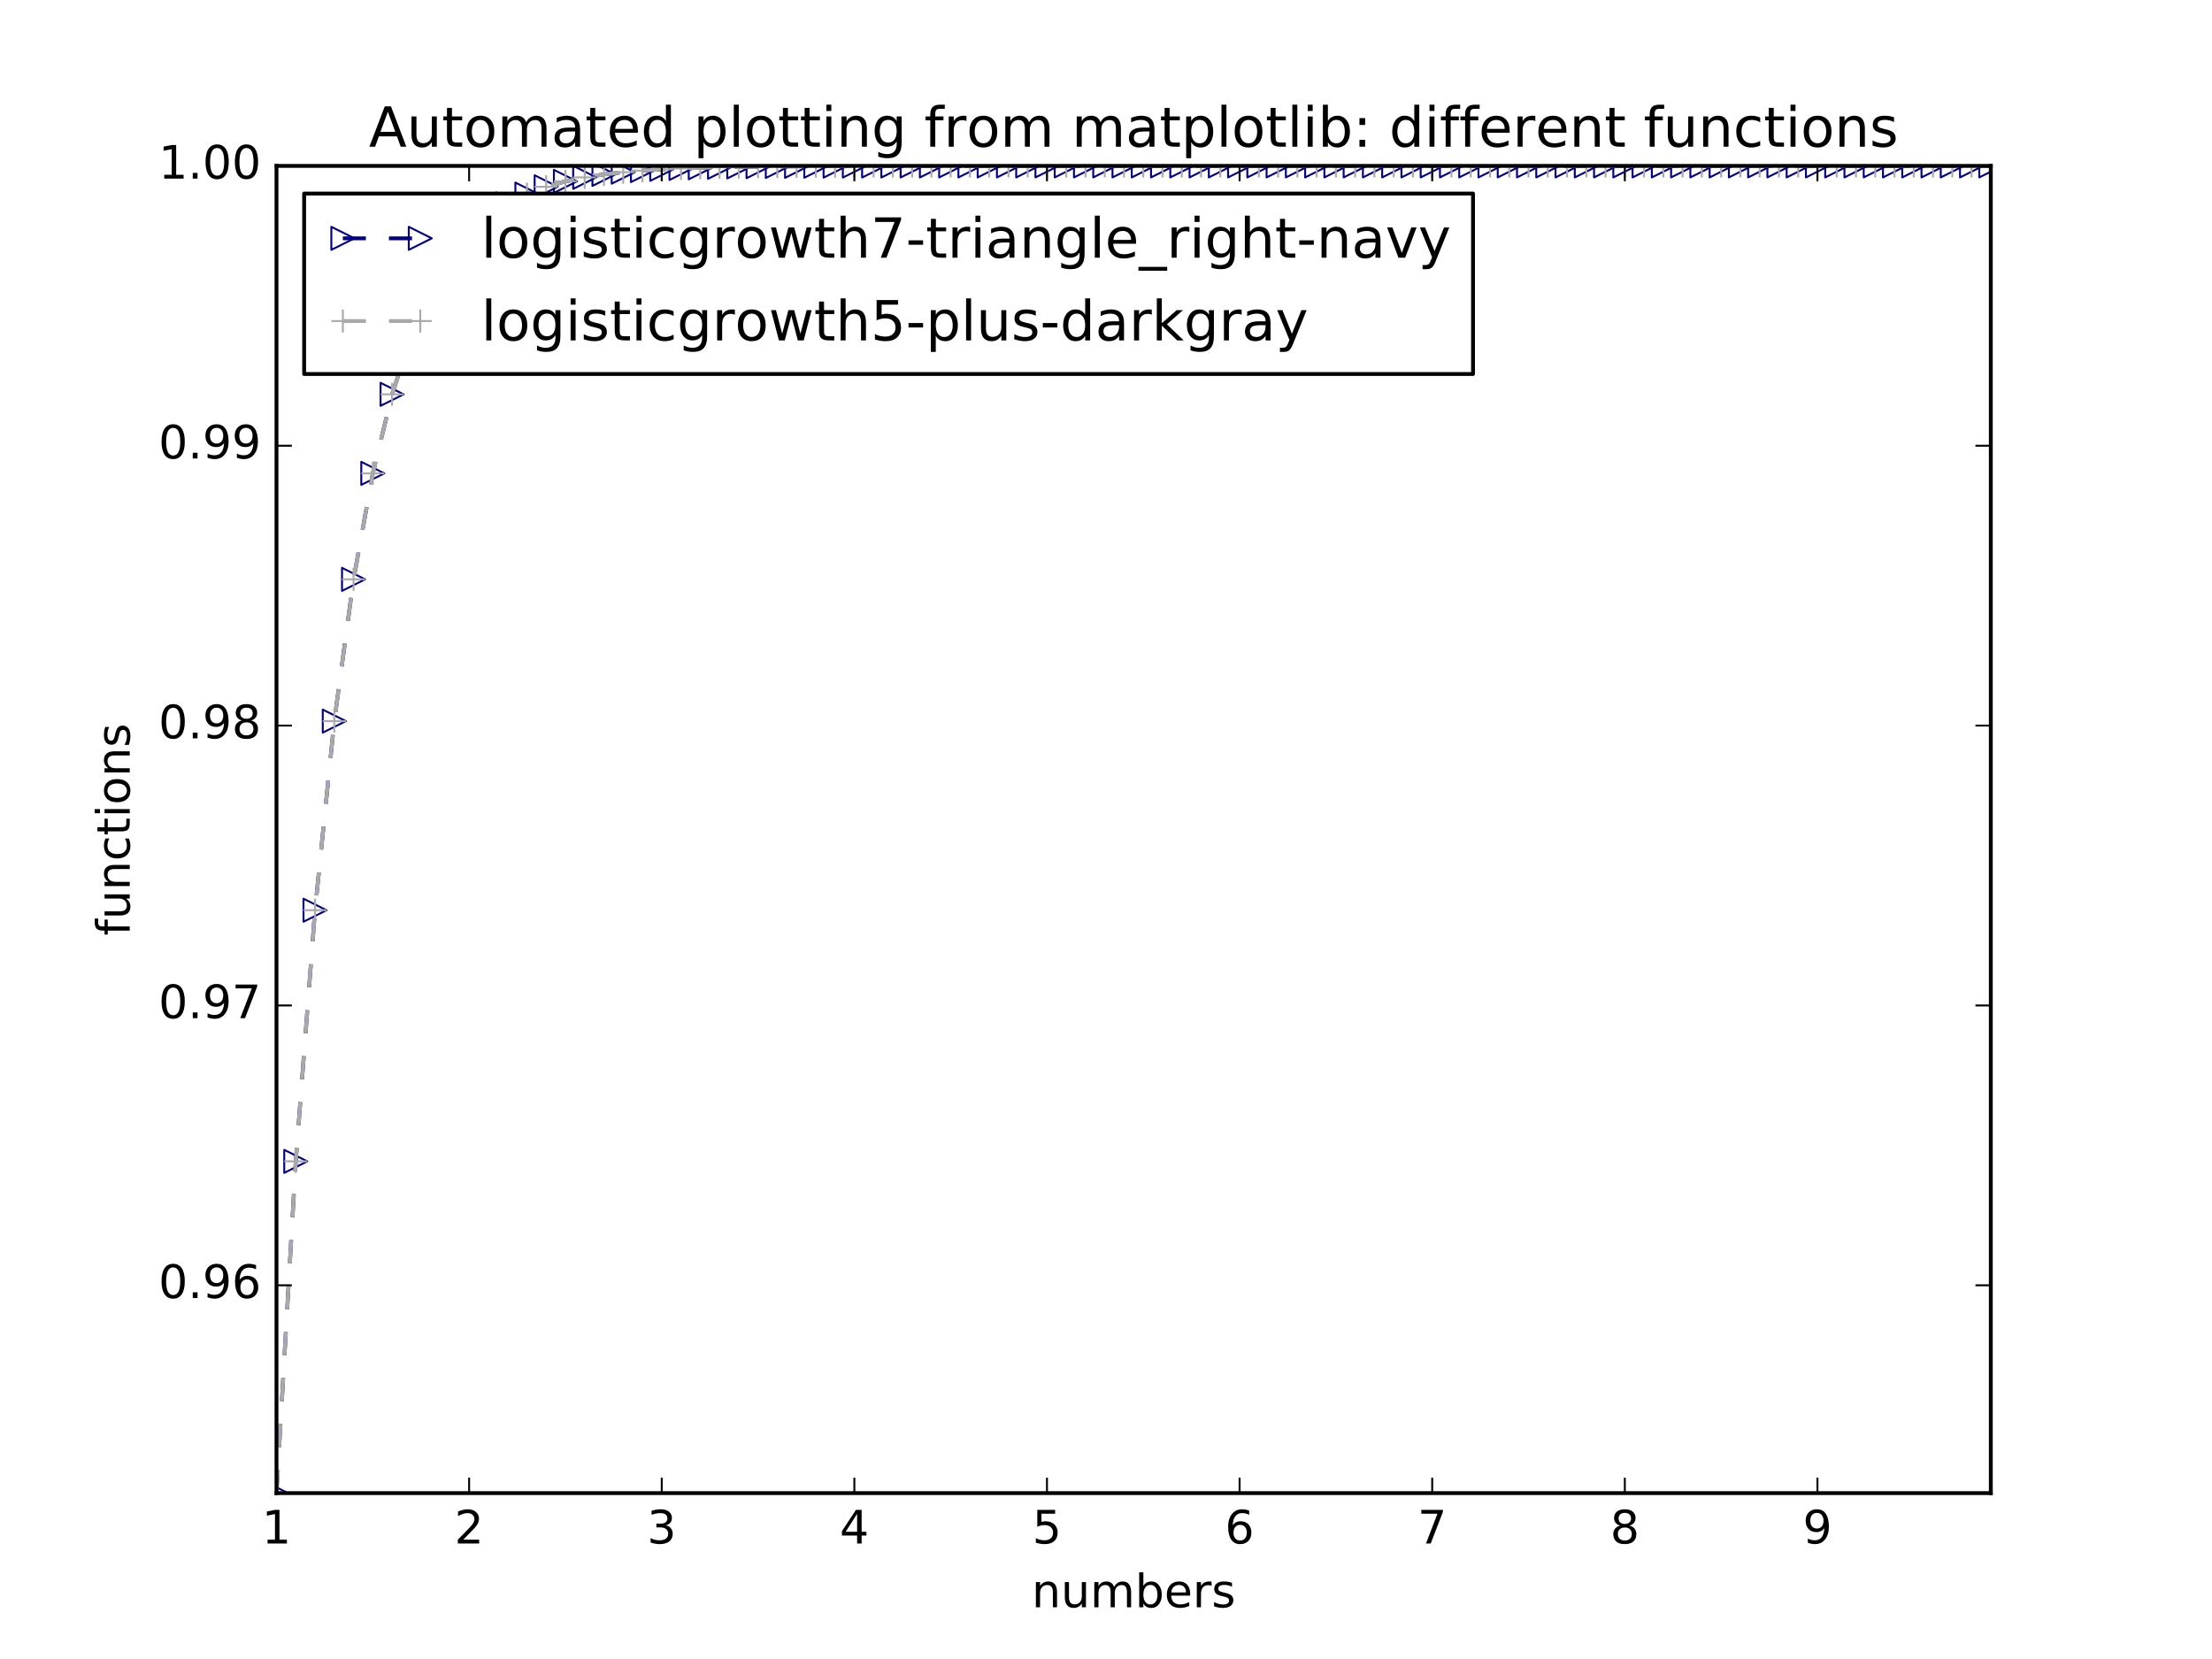 <?xml version="1.0" encoding="utf-8" standalone="no"?>
<!DOCTYPE svg PUBLIC "-//W3C//DTD SVG 1.1//EN"
  "http://www.w3.org/Graphics/SVG/1.1/DTD/svg11.dtd">
<!-- Created with matplotlib (http://matplotlib.org/) -->
<svg height="432pt" version="1.1" viewBox="0 0 576 432" width="576pt" xmlns="http://www.w3.org/2000/svg" xmlns:xlink="http://www.w3.org/1999/xlink">
 <defs>
  <style type="text/css">
*{stroke-linecap:butt;stroke-linejoin:round;stroke-miterlimit:100000;}
  </style>
 </defs>
 <g id="figure_1">
  <g id="patch_1">
   <path d="M 0 432 
L 576 432 
L 576 0 
L 0 0 
z
" style="fill:#ffffff;"/>
  </g>
  <g id="axes_1">
   <g id="patch_2">
    <path d="M 72 388.8 
L 518.4 388.8 
L 518.4 43.2 
L 72 43.2 
z
" style="fill:#ffffff;"/>
   </g>
   <g id="line2d_1">
    <path clip-path="url(#pb12ccaed01)" d="M 72 388.8 
L 77.016 302.413 
L 82.031 237.017 
L 87.047 187.78 
L 92.063 150.861 
L 97.079 123.264 
L 102.094 102.682 
L 107.11 87.359 
L 112.126 75.965 
L 117.142 67.501 
L 122.157 61.218 
L 127.173 56.557 
L 132.189 53.1 
L 137.204 50.537 
L 142.22 48.636 
L 147.236 47.228 
L 152.252 46.185 
L 157.267 45.411 
L 162.283 44.838 
L 167.299 44.414 
L 172.315 44.099 
L 177.33 43.866 
L 182.346 43.694 
L 187.362 43.566 
L 192.378 43.471 
L 197.393 43.401 
L 202.409 43.349 
L 207.425 43.31 
L 212.44 43.282 
L 217.456 43.26 
L 222.472 43.245 
L 227.488 43.233 
L 232.503 43.225 
L 237.519 43.218 
L 242.535 43.213 
L 247.551 43.21 
L 252.566 43.207 
L 257.582 43.205 
L 262.598 43.204 
L 267.613 43.203 
L 272.629 43.202 
L 277.645 43.202 
L 282.661 43.201 
L 287.676 43.201 
L 292.692 43.201 
L 297.708 43.2 
L 302.724 43.2 
L 307.739 43.2 
L 312.755 43.2 
L 317.771 43.2 
L 322.787 43.2 
L 327.802 43.2 
L 332.818 43.2 
L 337.834 43.2 
L 342.849 43.2 
L 347.865 43.2 
L 352.881 43.2 
L 357.897 43.2 
L 362.912 43.2 
L 367.928 43.2 
L 372.944 43.2 
L 377.96 43.2 
L 382.975 43.2 
L 387.991 43.2 
L 393.007 43.2 
L 398.022 43.2 
L 403.038 43.2 
L 408.054 43.2 
L 413.07 43.2 
L 418.085 43.2 
L 423.101 43.2 
L 428.117 43.2 
L 433.133 43.2 
L 438.148 43.2 
L 443.164 43.2 
L 448.18 43.2 
L 453.196 43.2 
L 458.211 43.2 
L 463.227 43.2 
L 468.243 43.2 
L 473.258 43.2 
L 478.274 43.2 
L 483.29 43.2 
L 488.306 43.2 
L 493.321 43.2 
L 498.337 43.2 
L 503.353 43.2 
L 508.369 43.2 
L 513.384 43.2 
L 518.4 43.2 
" style="fill:none;stroke:#000080;stroke-dasharray:6,6;stroke-dashoffset:0.0;"/>
    <defs>
     <path d="M 3 0 
L -3 -3 
L -3 3 
z
" id="m51703dadaf" style="stroke:#000080;stroke-linejoin:miter;stroke-width:0.5;"/>
    </defs>
    <g clip-path="url(#pb12ccaed01)">
     <use style="fill:none;stroke:#000080;stroke-linejoin:miter;stroke-width:0.5;" x="72.0" xlink:href="#m51703dadaf" y="388.8"/>
     <use style="fill:none;stroke:#000080;stroke-linejoin:miter;stroke-width:0.5;" x="77.016" xlink:href="#m51703dadaf" y="302.413"/>
     <use style="fill:none;stroke:#000080;stroke-linejoin:miter;stroke-width:0.5;" x="82.031" xlink:href="#m51703dadaf" y="237.017"/>
     <use style="fill:none;stroke:#000080;stroke-linejoin:miter;stroke-width:0.5;" x="87.047" xlink:href="#m51703dadaf" y="187.78"/>
     <use style="fill:none;stroke:#000080;stroke-linejoin:miter;stroke-width:0.5;" x="92.063" xlink:href="#m51703dadaf" y="150.861"/>
     <use style="fill:none;stroke:#000080;stroke-linejoin:miter;stroke-width:0.5;" x="97.079" xlink:href="#m51703dadaf" y="123.264"/>
     <use style="fill:none;stroke:#000080;stroke-linejoin:miter;stroke-width:0.5;" x="102.094" xlink:href="#m51703dadaf" y="102.682"/>
     <use style="fill:none;stroke:#000080;stroke-linejoin:miter;stroke-width:0.5;" x="107.11" xlink:href="#m51703dadaf" y="87.359"/>
     <use style="fill:none;stroke:#000080;stroke-linejoin:miter;stroke-width:0.5;" x="112.126" xlink:href="#m51703dadaf" y="75.965"/>
     <use style="fill:none;stroke:#000080;stroke-linejoin:miter;stroke-width:0.5;" x="117.142" xlink:href="#m51703dadaf" y="67.501"/>
     <use style="fill:none;stroke:#000080;stroke-linejoin:miter;stroke-width:0.5;" x="122.157" xlink:href="#m51703dadaf" y="61.218"/>
     <use style="fill:none;stroke:#000080;stroke-linejoin:miter;stroke-width:0.5;" x="127.173" xlink:href="#m51703dadaf" y="56.557"/>
     <use style="fill:none;stroke:#000080;stroke-linejoin:miter;stroke-width:0.5;" x="132.189" xlink:href="#m51703dadaf" y="53.1"/>
     <use style="fill:none;stroke:#000080;stroke-linejoin:miter;stroke-width:0.5;" x="137.204" xlink:href="#m51703dadaf" y="50.537"/>
     <use style="fill:none;stroke:#000080;stroke-linejoin:miter;stroke-width:0.5;" x="142.22" xlink:href="#m51703dadaf" y="48.636"/>
     <use style="fill:none;stroke:#000080;stroke-linejoin:miter;stroke-width:0.5;" x="147.236" xlink:href="#m51703dadaf" y="47.228"/>
     <use style="fill:none;stroke:#000080;stroke-linejoin:miter;stroke-width:0.5;" x="152.252" xlink:href="#m51703dadaf" y="46.185"/>
     <use style="fill:none;stroke:#000080;stroke-linejoin:miter;stroke-width:0.5;" x="157.267" xlink:href="#m51703dadaf" y="45.411"/>
     <use style="fill:none;stroke:#000080;stroke-linejoin:miter;stroke-width:0.5;" x="162.283" xlink:href="#m51703dadaf" y="44.838"/>
     <use style="fill:none;stroke:#000080;stroke-linejoin:miter;stroke-width:0.5;" x="167.299" xlink:href="#m51703dadaf" y="44.414"/>
     <use style="fill:none;stroke:#000080;stroke-linejoin:miter;stroke-width:0.5;" x="172.315" xlink:href="#m51703dadaf" y="44.099"/>
     <use style="fill:none;stroke:#000080;stroke-linejoin:miter;stroke-width:0.5;" x="177.33" xlink:href="#m51703dadaf" y="43.866"/>
     <use style="fill:none;stroke:#000080;stroke-linejoin:miter;stroke-width:0.5;" x="182.346" xlink:href="#m51703dadaf" y="43.694"/>
     <use style="fill:none;stroke:#000080;stroke-linejoin:miter;stroke-width:0.5;" x="187.362" xlink:href="#m51703dadaf" y="43.566"/>
     <use style="fill:none;stroke:#000080;stroke-linejoin:miter;stroke-width:0.5;" x="192.378" xlink:href="#m51703dadaf" y="43.471"/>
     <use style="fill:none;stroke:#000080;stroke-linejoin:miter;stroke-width:0.5;" x="197.393" xlink:href="#m51703dadaf" y="43.401"/>
     <use style="fill:none;stroke:#000080;stroke-linejoin:miter;stroke-width:0.5;" x="202.409" xlink:href="#m51703dadaf" y="43.349"/>
     <use style="fill:none;stroke:#000080;stroke-linejoin:miter;stroke-width:0.5;" x="207.425" xlink:href="#m51703dadaf" y="43.31"/>
     <use style="fill:none;stroke:#000080;stroke-linejoin:miter;stroke-width:0.5;" x="212.44" xlink:href="#m51703dadaf" y="43.282"/>
     <use style="fill:none;stroke:#000080;stroke-linejoin:miter;stroke-width:0.5;" x="217.456" xlink:href="#m51703dadaf" y="43.26"/>
     <use style="fill:none;stroke:#000080;stroke-linejoin:miter;stroke-width:0.5;" x="222.472" xlink:href="#m51703dadaf" y="43.245"/>
     <use style="fill:none;stroke:#000080;stroke-linejoin:miter;stroke-width:0.5;" x="227.488" xlink:href="#m51703dadaf" y="43.233"/>
     <use style="fill:none;stroke:#000080;stroke-linejoin:miter;stroke-width:0.5;" x="232.503" xlink:href="#m51703dadaf" y="43.225"/>
     <use style="fill:none;stroke:#000080;stroke-linejoin:miter;stroke-width:0.5;" x="237.519" xlink:href="#m51703dadaf" y="43.218"/>
     <use style="fill:none;stroke:#000080;stroke-linejoin:miter;stroke-width:0.5;" x="242.535" xlink:href="#m51703dadaf" y="43.213"/>
     <use style="fill:none;stroke:#000080;stroke-linejoin:miter;stroke-width:0.5;" x="247.551" xlink:href="#m51703dadaf" y="43.21"/>
     <use style="fill:none;stroke:#000080;stroke-linejoin:miter;stroke-width:0.5;" x="252.566" xlink:href="#m51703dadaf" y="43.207"/>
     <use style="fill:none;stroke:#000080;stroke-linejoin:miter;stroke-width:0.5;" x="257.582" xlink:href="#m51703dadaf" y="43.205"/>
     <use style="fill:none;stroke:#000080;stroke-linejoin:miter;stroke-width:0.5;" x="262.598" xlink:href="#m51703dadaf" y="43.204"/>
     <use style="fill:none;stroke:#000080;stroke-linejoin:miter;stroke-width:0.5;" x="267.613" xlink:href="#m51703dadaf" y="43.203"/>
     <use style="fill:none;stroke:#000080;stroke-linejoin:miter;stroke-width:0.5;" x="272.629" xlink:href="#m51703dadaf" y="43.202"/>
     <use style="fill:none;stroke:#000080;stroke-linejoin:miter;stroke-width:0.5;" x="277.645" xlink:href="#m51703dadaf" y="43.202"/>
     <use style="fill:none;stroke:#000080;stroke-linejoin:miter;stroke-width:0.5;" x="282.661" xlink:href="#m51703dadaf" y="43.201"/>
     <use style="fill:none;stroke:#000080;stroke-linejoin:miter;stroke-width:0.5;" x="287.676" xlink:href="#m51703dadaf" y="43.201"/>
     <use style="fill:none;stroke:#000080;stroke-linejoin:miter;stroke-width:0.5;" x="292.692" xlink:href="#m51703dadaf" y="43.201"/>
     <use style="fill:none;stroke:#000080;stroke-linejoin:miter;stroke-width:0.5;" x="297.708" xlink:href="#m51703dadaf" y="43.2"/>
     <use style="fill:none;stroke:#000080;stroke-linejoin:miter;stroke-width:0.5;" x="302.724" xlink:href="#m51703dadaf" y="43.2"/>
     <use style="fill:none;stroke:#000080;stroke-linejoin:miter;stroke-width:0.5;" x="307.739" xlink:href="#m51703dadaf" y="43.2"/>
     <use style="fill:none;stroke:#000080;stroke-linejoin:miter;stroke-width:0.5;" x="312.755" xlink:href="#m51703dadaf" y="43.2"/>
     <use style="fill:none;stroke:#000080;stroke-linejoin:miter;stroke-width:0.5;" x="317.771" xlink:href="#m51703dadaf" y="43.2"/>
     <use style="fill:none;stroke:#000080;stroke-linejoin:miter;stroke-width:0.5;" x="322.787" xlink:href="#m51703dadaf" y="43.2"/>
     <use style="fill:none;stroke:#000080;stroke-linejoin:miter;stroke-width:0.5;" x="327.802" xlink:href="#m51703dadaf" y="43.2"/>
     <use style="fill:none;stroke:#000080;stroke-linejoin:miter;stroke-width:0.5;" x="332.818" xlink:href="#m51703dadaf" y="43.2"/>
     <use style="fill:none;stroke:#000080;stroke-linejoin:miter;stroke-width:0.5;" x="337.834" xlink:href="#m51703dadaf" y="43.2"/>
     <use style="fill:none;stroke:#000080;stroke-linejoin:miter;stroke-width:0.5;" x="342.849" xlink:href="#m51703dadaf" y="43.2"/>
     <use style="fill:none;stroke:#000080;stroke-linejoin:miter;stroke-width:0.5;" x="347.865" xlink:href="#m51703dadaf" y="43.2"/>
     <use style="fill:none;stroke:#000080;stroke-linejoin:miter;stroke-width:0.5;" x="352.881" xlink:href="#m51703dadaf" y="43.2"/>
     <use style="fill:none;stroke:#000080;stroke-linejoin:miter;stroke-width:0.5;" x="357.897" xlink:href="#m51703dadaf" y="43.2"/>
     <use style="fill:none;stroke:#000080;stroke-linejoin:miter;stroke-width:0.5;" x="362.912" xlink:href="#m51703dadaf" y="43.2"/>
     <use style="fill:none;stroke:#000080;stroke-linejoin:miter;stroke-width:0.5;" x="367.928" xlink:href="#m51703dadaf" y="43.2"/>
     <use style="fill:none;stroke:#000080;stroke-linejoin:miter;stroke-width:0.5;" x="372.944" xlink:href="#m51703dadaf" y="43.2"/>
     <use style="fill:none;stroke:#000080;stroke-linejoin:miter;stroke-width:0.5;" x="377.96" xlink:href="#m51703dadaf" y="43.2"/>
     <use style="fill:none;stroke:#000080;stroke-linejoin:miter;stroke-width:0.5;" x="382.975" xlink:href="#m51703dadaf" y="43.2"/>
     <use style="fill:none;stroke:#000080;stroke-linejoin:miter;stroke-width:0.5;" x="387.991" xlink:href="#m51703dadaf" y="43.2"/>
     <use style="fill:none;stroke:#000080;stroke-linejoin:miter;stroke-width:0.5;" x="393.007" xlink:href="#m51703dadaf" y="43.2"/>
     <use style="fill:none;stroke:#000080;stroke-linejoin:miter;stroke-width:0.5;" x="398.022" xlink:href="#m51703dadaf" y="43.2"/>
     <use style="fill:none;stroke:#000080;stroke-linejoin:miter;stroke-width:0.5;" x="403.038" xlink:href="#m51703dadaf" y="43.2"/>
     <use style="fill:none;stroke:#000080;stroke-linejoin:miter;stroke-width:0.5;" x="408.054" xlink:href="#m51703dadaf" y="43.2"/>
     <use style="fill:none;stroke:#000080;stroke-linejoin:miter;stroke-width:0.5;" x="413.07" xlink:href="#m51703dadaf" y="43.2"/>
     <use style="fill:none;stroke:#000080;stroke-linejoin:miter;stroke-width:0.5;" x="418.085" xlink:href="#m51703dadaf" y="43.2"/>
     <use style="fill:none;stroke:#000080;stroke-linejoin:miter;stroke-width:0.5;" x="423.101" xlink:href="#m51703dadaf" y="43.2"/>
     <use style="fill:none;stroke:#000080;stroke-linejoin:miter;stroke-width:0.5;" x="428.117" xlink:href="#m51703dadaf" y="43.2"/>
     <use style="fill:none;stroke:#000080;stroke-linejoin:miter;stroke-width:0.5;" x="433.133" xlink:href="#m51703dadaf" y="43.2"/>
     <use style="fill:none;stroke:#000080;stroke-linejoin:miter;stroke-width:0.5;" x="438.148" xlink:href="#m51703dadaf" y="43.2"/>
     <use style="fill:none;stroke:#000080;stroke-linejoin:miter;stroke-width:0.5;" x="443.164" xlink:href="#m51703dadaf" y="43.2"/>
     <use style="fill:none;stroke:#000080;stroke-linejoin:miter;stroke-width:0.5;" x="448.18" xlink:href="#m51703dadaf" y="43.2"/>
     <use style="fill:none;stroke:#000080;stroke-linejoin:miter;stroke-width:0.5;" x="453.196" xlink:href="#m51703dadaf" y="43.2"/>
     <use style="fill:none;stroke:#000080;stroke-linejoin:miter;stroke-width:0.5;" x="458.211" xlink:href="#m51703dadaf" y="43.2"/>
     <use style="fill:none;stroke:#000080;stroke-linejoin:miter;stroke-width:0.5;" x="463.227" xlink:href="#m51703dadaf" y="43.2"/>
     <use style="fill:none;stroke:#000080;stroke-linejoin:miter;stroke-width:0.5;" x="468.243" xlink:href="#m51703dadaf" y="43.2"/>
     <use style="fill:none;stroke:#000080;stroke-linejoin:miter;stroke-width:0.5;" x="473.258" xlink:href="#m51703dadaf" y="43.2"/>
     <use style="fill:none;stroke:#000080;stroke-linejoin:miter;stroke-width:0.5;" x="478.274" xlink:href="#m51703dadaf" y="43.2"/>
     <use style="fill:none;stroke:#000080;stroke-linejoin:miter;stroke-width:0.5;" x="483.29" xlink:href="#m51703dadaf" y="43.2"/>
     <use style="fill:none;stroke:#000080;stroke-linejoin:miter;stroke-width:0.5;" x="488.306" xlink:href="#m51703dadaf" y="43.2"/>
     <use style="fill:none;stroke:#000080;stroke-linejoin:miter;stroke-width:0.5;" x="493.321" xlink:href="#m51703dadaf" y="43.2"/>
     <use style="fill:none;stroke:#000080;stroke-linejoin:miter;stroke-width:0.5;" x="498.337" xlink:href="#m51703dadaf" y="43.2"/>
     <use style="fill:none;stroke:#000080;stroke-linejoin:miter;stroke-width:0.5;" x="503.353" xlink:href="#m51703dadaf" y="43.2"/>
     <use style="fill:none;stroke:#000080;stroke-linejoin:miter;stroke-width:0.5;" x="508.369" xlink:href="#m51703dadaf" y="43.2"/>
     <use style="fill:none;stroke:#000080;stroke-linejoin:miter;stroke-width:0.5;" x="513.384" xlink:href="#m51703dadaf" y="43.2"/>
     <use style="fill:none;stroke:#000080;stroke-linejoin:miter;stroke-width:0.5;" x="518.4" xlink:href="#m51703dadaf" y="43.2"/>
    </g>
   </g>
   <g id="line2d_2">
    <path clip-path="url(#pb12ccaed01)" d="M 72 388.8 
L 77.016 302.413 
L 82.031 237.017 
L 87.047 187.78 
L 92.063 150.861 
L 97.079 123.264 
L 102.094 102.682 
L 107.11 87.359 
L 112.126 75.965 
L 117.142 67.501 
L 122.157 61.218 
L 127.173 56.557 
L 132.189 53.1 
L 137.204 50.537 
L 142.22 48.636 
L 147.236 47.228 
L 152.252 46.185 
L 157.267 45.411 
L 162.283 44.838 
L 167.299 44.414 
L 172.315 44.099 
L 177.33 43.866 
L 182.346 43.694 
L 187.362 43.566 
L 192.378 43.471 
L 197.393 43.401 
L 202.409 43.349 
L 207.425 43.31 
L 212.44 43.282 
L 217.456 43.26 
L 222.472 43.245 
L 227.488 43.233 
L 232.503 43.225 
L 237.519 43.218 
L 242.535 43.213 
L 247.551 43.21 
L 252.566 43.207 
L 257.582 43.205 
L 262.598 43.204 
L 267.613 43.203 
L 272.629 43.202 
L 277.645 43.202 
L 282.661 43.201 
L 287.676 43.201 
L 292.692 43.201 
L 297.708 43.2 
L 302.724 43.2 
L 307.739 43.2 
L 312.755 43.2 
L 317.771 43.2 
L 322.787 43.2 
L 327.802 43.2 
L 332.818 43.2 
L 337.834 43.2 
L 342.849 43.2 
L 347.865 43.2 
L 352.881 43.2 
L 357.897 43.2 
L 362.912 43.2 
L 367.928 43.2 
L 372.944 43.2 
L 377.96 43.2 
L 382.975 43.2 
L 387.991 43.2 
L 393.007 43.2 
L 398.022 43.2 
L 403.038 43.2 
L 408.054 43.2 
L 413.07 43.2 
L 418.085 43.2 
L 423.101 43.2 
L 428.117 43.2 
L 433.133 43.2 
L 438.148 43.2 
L 443.164 43.2 
L 448.18 43.2 
L 453.196 43.2 
L 458.211 43.2 
L 463.227 43.2 
L 468.243 43.2 
L 473.258 43.2 
L 478.274 43.2 
L 483.29 43.2 
L 488.306 43.2 
L 493.321 43.2 
L 498.337 43.2 
L 503.353 43.2 
L 508.369 43.2 
L 513.384 43.2 
L 518.4 43.2 
" style="fill:none;stroke:#a9a9a9;stroke-dasharray:6,6;stroke-dashoffset:0.0;"/>
    <defs>
     <path d="M -3 0 
L 3 0 
M 0 3 
L 0 -3 
" id="m62adee8840" style="stroke:#a9a9a9;stroke-width:0.5;"/>
    </defs>
    <g clip-path="url(#pb12ccaed01)">
     <use style="fill:none;stroke:#a9a9a9;stroke-width:0.5;" x="72.0" xlink:href="#m62adee8840" y="388.8"/>
     <use style="fill:none;stroke:#a9a9a9;stroke-width:0.5;" x="77.016" xlink:href="#m62adee8840" y="302.413"/>
     <use style="fill:none;stroke:#a9a9a9;stroke-width:0.5;" x="82.031" xlink:href="#m62adee8840" y="237.017"/>
     <use style="fill:none;stroke:#a9a9a9;stroke-width:0.5;" x="87.047" xlink:href="#m62adee8840" y="187.78"/>
     <use style="fill:none;stroke:#a9a9a9;stroke-width:0.5;" x="92.063" xlink:href="#m62adee8840" y="150.861"/>
     <use style="fill:none;stroke:#a9a9a9;stroke-width:0.5;" x="97.079" xlink:href="#m62adee8840" y="123.264"/>
     <use style="fill:none;stroke:#a9a9a9;stroke-width:0.5;" x="102.094" xlink:href="#m62adee8840" y="102.682"/>
     <use style="fill:none;stroke:#a9a9a9;stroke-width:0.5;" x="107.11" xlink:href="#m62adee8840" y="87.359"/>
     <use style="fill:none;stroke:#a9a9a9;stroke-width:0.5;" x="112.126" xlink:href="#m62adee8840" y="75.965"/>
     <use style="fill:none;stroke:#a9a9a9;stroke-width:0.5;" x="117.142" xlink:href="#m62adee8840" y="67.501"/>
     <use style="fill:none;stroke:#a9a9a9;stroke-width:0.5;" x="122.157" xlink:href="#m62adee8840" y="61.218"/>
     <use style="fill:none;stroke:#a9a9a9;stroke-width:0.5;" x="127.173" xlink:href="#m62adee8840" y="56.557"/>
     <use style="fill:none;stroke:#a9a9a9;stroke-width:0.5;" x="132.189" xlink:href="#m62adee8840" y="53.1"/>
     <use style="fill:none;stroke:#a9a9a9;stroke-width:0.5;" x="137.204" xlink:href="#m62adee8840" y="50.537"/>
     <use style="fill:none;stroke:#a9a9a9;stroke-width:0.5;" x="142.22" xlink:href="#m62adee8840" y="48.636"/>
     <use style="fill:none;stroke:#a9a9a9;stroke-width:0.5;" x="147.236" xlink:href="#m62adee8840" y="47.228"/>
     <use style="fill:none;stroke:#a9a9a9;stroke-width:0.5;" x="152.252" xlink:href="#m62adee8840" y="46.185"/>
     <use style="fill:none;stroke:#a9a9a9;stroke-width:0.5;" x="157.267" xlink:href="#m62adee8840" y="45.411"/>
     <use style="fill:none;stroke:#a9a9a9;stroke-width:0.5;" x="162.283" xlink:href="#m62adee8840" y="44.838"/>
     <use style="fill:none;stroke:#a9a9a9;stroke-width:0.5;" x="167.299" xlink:href="#m62adee8840" y="44.414"/>
     <use style="fill:none;stroke:#a9a9a9;stroke-width:0.5;" x="172.315" xlink:href="#m62adee8840" y="44.099"/>
     <use style="fill:none;stroke:#a9a9a9;stroke-width:0.5;" x="177.33" xlink:href="#m62adee8840" y="43.866"/>
     <use style="fill:none;stroke:#a9a9a9;stroke-width:0.5;" x="182.346" xlink:href="#m62adee8840" y="43.694"/>
     <use style="fill:none;stroke:#a9a9a9;stroke-width:0.5;" x="187.362" xlink:href="#m62adee8840" y="43.566"/>
     <use style="fill:none;stroke:#a9a9a9;stroke-width:0.5;" x="192.378" xlink:href="#m62adee8840" y="43.471"/>
     <use style="fill:none;stroke:#a9a9a9;stroke-width:0.5;" x="197.393" xlink:href="#m62adee8840" y="43.401"/>
     <use style="fill:none;stroke:#a9a9a9;stroke-width:0.5;" x="202.409" xlink:href="#m62adee8840" y="43.349"/>
     <use style="fill:none;stroke:#a9a9a9;stroke-width:0.5;" x="207.425" xlink:href="#m62adee8840" y="43.31"/>
     <use style="fill:none;stroke:#a9a9a9;stroke-width:0.5;" x="212.44" xlink:href="#m62adee8840" y="43.282"/>
     <use style="fill:none;stroke:#a9a9a9;stroke-width:0.5;" x="217.456" xlink:href="#m62adee8840" y="43.26"/>
     <use style="fill:none;stroke:#a9a9a9;stroke-width:0.5;" x="222.472" xlink:href="#m62adee8840" y="43.245"/>
     <use style="fill:none;stroke:#a9a9a9;stroke-width:0.5;" x="227.488" xlink:href="#m62adee8840" y="43.233"/>
     <use style="fill:none;stroke:#a9a9a9;stroke-width:0.5;" x="232.503" xlink:href="#m62adee8840" y="43.225"/>
     <use style="fill:none;stroke:#a9a9a9;stroke-width:0.5;" x="237.519" xlink:href="#m62adee8840" y="43.218"/>
     <use style="fill:none;stroke:#a9a9a9;stroke-width:0.5;" x="242.535" xlink:href="#m62adee8840" y="43.213"/>
     <use style="fill:none;stroke:#a9a9a9;stroke-width:0.5;" x="247.551" xlink:href="#m62adee8840" y="43.21"/>
     <use style="fill:none;stroke:#a9a9a9;stroke-width:0.5;" x="252.566" xlink:href="#m62adee8840" y="43.207"/>
     <use style="fill:none;stroke:#a9a9a9;stroke-width:0.5;" x="257.582" xlink:href="#m62adee8840" y="43.205"/>
     <use style="fill:none;stroke:#a9a9a9;stroke-width:0.5;" x="262.598" xlink:href="#m62adee8840" y="43.204"/>
     <use style="fill:none;stroke:#a9a9a9;stroke-width:0.5;" x="267.613" xlink:href="#m62adee8840" y="43.203"/>
     <use style="fill:none;stroke:#a9a9a9;stroke-width:0.5;" x="272.629" xlink:href="#m62adee8840" y="43.202"/>
     <use style="fill:none;stroke:#a9a9a9;stroke-width:0.5;" x="277.645" xlink:href="#m62adee8840" y="43.202"/>
     <use style="fill:none;stroke:#a9a9a9;stroke-width:0.5;" x="282.661" xlink:href="#m62adee8840" y="43.201"/>
     <use style="fill:none;stroke:#a9a9a9;stroke-width:0.5;" x="287.676" xlink:href="#m62adee8840" y="43.201"/>
     <use style="fill:none;stroke:#a9a9a9;stroke-width:0.5;" x="292.692" xlink:href="#m62adee8840" y="43.201"/>
     <use style="fill:none;stroke:#a9a9a9;stroke-width:0.5;" x="297.708" xlink:href="#m62adee8840" y="43.2"/>
     <use style="fill:none;stroke:#a9a9a9;stroke-width:0.5;" x="302.724" xlink:href="#m62adee8840" y="43.2"/>
     <use style="fill:none;stroke:#a9a9a9;stroke-width:0.5;" x="307.739" xlink:href="#m62adee8840" y="43.2"/>
     <use style="fill:none;stroke:#a9a9a9;stroke-width:0.5;" x="312.755" xlink:href="#m62adee8840" y="43.2"/>
     <use style="fill:none;stroke:#a9a9a9;stroke-width:0.5;" x="317.771" xlink:href="#m62adee8840" y="43.2"/>
     <use style="fill:none;stroke:#a9a9a9;stroke-width:0.5;" x="322.787" xlink:href="#m62adee8840" y="43.2"/>
     <use style="fill:none;stroke:#a9a9a9;stroke-width:0.5;" x="327.802" xlink:href="#m62adee8840" y="43.2"/>
     <use style="fill:none;stroke:#a9a9a9;stroke-width:0.5;" x="332.818" xlink:href="#m62adee8840" y="43.2"/>
     <use style="fill:none;stroke:#a9a9a9;stroke-width:0.5;" x="337.834" xlink:href="#m62adee8840" y="43.2"/>
     <use style="fill:none;stroke:#a9a9a9;stroke-width:0.5;" x="342.849" xlink:href="#m62adee8840" y="43.2"/>
     <use style="fill:none;stroke:#a9a9a9;stroke-width:0.5;" x="347.865" xlink:href="#m62adee8840" y="43.2"/>
     <use style="fill:none;stroke:#a9a9a9;stroke-width:0.5;" x="352.881" xlink:href="#m62adee8840" y="43.2"/>
     <use style="fill:none;stroke:#a9a9a9;stroke-width:0.5;" x="357.897" xlink:href="#m62adee8840" y="43.2"/>
     <use style="fill:none;stroke:#a9a9a9;stroke-width:0.5;" x="362.912" xlink:href="#m62adee8840" y="43.2"/>
     <use style="fill:none;stroke:#a9a9a9;stroke-width:0.5;" x="367.928" xlink:href="#m62adee8840" y="43.2"/>
     <use style="fill:none;stroke:#a9a9a9;stroke-width:0.5;" x="372.944" xlink:href="#m62adee8840" y="43.2"/>
     <use style="fill:none;stroke:#a9a9a9;stroke-width:0.5;" x="377.96" xlink:href="#m62adee8840" y="43.2"/>
     <use style="fill:none;stroke:#a9a9a9;stroke-width:0.5;" x="382.975" xlink:href="#m62adee8840" y="43.2"/>
     <use style="fill:none;stroke:#a9a9a9;stroke-width:0.5;" x="387.991" xlink:href="#m62adee8840" y="43.2"/>
     <use style="fill:none;stroke:#a9a9a9;stroke-width:0.5;" x="393.007" xlink:href="#m62adee8840" y="43.2"/>
     <use style="fill:none;stroke:#a9a9a9;stroke-width:0.5;" x="398.022" xlink:href="#m62adee8840" y="43.2"/>
     <use style="fill:none;stroke:#a9a9a9;stroke-width:0.5;" x="403.038" xlink:href="#m62adee8840" y="43.2"/>
     <use style="fill:none;stroke:#a9a9a9;stroke-width:0.5;" x="408.054" xlink:href="#m62adee8840" y="43.2"/>
     <use style="fill:none;stroke:#a9a9a9;stroke-width:0.5;" x="413.07" xlink:href="#m62adee8840" y="43.2"/>
     <use style="fill:none;stroke:#a9a9a9;stroke-width:0.5;" x="418.085" xlink:href="#m62adee8840" y="43.2"/>
     <use style="fill:none;stroke:#a9a9a9;stroke-width:0.5;" x="423.101" xlink:href="#m62adee8840" y="43.2"/>
     <use style="fill:none;stroke:#a9a9a9;stroke-width:0.5;" x="428.117" xlink:href="#m62adee8840" y="43.2"/>
     <use style="fill:none;stroke:#a9a9a9;stroke-width:0.5;" x="433.133" xlink:href="#m62adee8840" y="43.2"/>
     <use style="fill:none;stroke:#a9a9a9;stroke-width:0.5;" x="438.148" xlink:href="#m62adee8840" y="43.2"/>
     <use style="fill:none;stroke:#a9a9a9;stroke-width:0.5;" x="443.164" xlink:href="#m62adee8840" y="43.2"/>
     <use style="fill:none;stroke:#a9a9a9;stroke-width:0.5;" x="448.18" xlink:href="#m62adee8840" y="43.2"/>
     <use style="fill:none;stroke:#a9a9a9;stroke-width:0.5;" x="453.196" xlink:href="#m62adee8840" y="43.2"/>
     <use style="fill:none;stroke:#a9a9a9;stroke-width:0.5;" x="458.211" xlink:href="#m62adee8840" y="43.2"/>
     <use style="fill:none;stroke:#a9a9a9;stroke-width:0.5;" x="463.227" xlink:href="#m62adee8840" y="43.2"/>
     <use style="fill:none;stroke:#a9a9a9;stroke-width:0.5;" x="468.243" xlink:href="#m62adee8840" y="43.2"/>
     <use style="fill:none;stroke:#a9a9a9;stroke-width:0.5;" x="473.258" xlink:href="#m62adee8840" y="43.2"/>
     <use style="fill:none;stroke:#a9a9a9;stroke-width:0.5;" x="478.274" xlink:href="#m62adee8840" y="43.2"/>
     <use style="fill:none;stroke:#a9a9a9;stroke-width:0.5;" x="483.29" xlink:href="#m62adee8840" y="43.2"/>
     <use style="fill:none;stroke:#a9a9a9;stroke-width:0.5;" x="488.306" xlink:href="#m62adee8840" y="43.2"/>
     <use style="fill:none;stroke:#a9a9a9;stroke-width:0.5;" x="493.321" xlink:href="#m62adee8840" y="43.2"/>
     <use style="fill:none;stroke:#a9a9a9;stroke-width:0.5;" x="498.337" xlink:href="#m62adee8840" y="43.2"/>
     <use style="fill:none;stroke:#a9a9a9;stroke-width:0.5;" x="503.353" xlink:href="#m62adee8840" y="43.2"/>
     <use style="fill:none;stroke:#a9a9a9;stroke-width:0.5;" x="508.369" xlink:href="#m62adee8840" y="43.2"/>
     <use style="fill:none;stroke:#a9a9a9;stroke-width:0.5;" x="513.384" xlink:href="#m62adee8840" y="43.2"/>
     <use style="fill:none;stroke:#a9a9a9;stroke-width:0.5;" x="518.4" xlink:href="#m62adee8840" y="43.2"/>
    </g>
   </g>
   <g id="patch_3">
    <path d="M 72 43.2 
L 518.4 43.2 
" style="fill:none;stroke:#000000;stroke-linecap:square;stroke-linejoin:miter;"/>
   </g>
   <g id="patch_4">
    <path d="M 518.4 388.8 
L 518.4 43.2 
" style="fill:none;stroke:#000000;stroke-linecap:square;stroke-linejoin:miter;"/>
   </g>
   <g id="patch_5">
    <path d="M 72 388.8 
L 518.4 388.8 
" style="fill:none;stroke:#000000;stroke-linecap:square;stroke-linejoin:miter;"/>
   </g>
   <g id="patch_6">
    <path d="M 72 388.8 
L 72 43.2 
" style="fill:none;stroke:#000000;stroke-linecap:square;stroke-linejoin:miter;"/>
   </g>
   <g id="matplotlib.axis_1">
    <g id="xtick_1">
     <g id="line2d_3">
      <defs>
       <path d="M 0 0 
L 0 -4 
" id="m05cdb2cd6d" style="stroke:#000000;stroke-width:0.5;"/>
      </defs>
      <g>
       <use style="stroke:#000000;stroke-width:0.5;" x="72.0" xlink:href="#m05cdb2cd6d" y="388.8"/>
      </g>
     </g>
     <g id="line2d_4">
      <defs>
       <path d="M 0 0 
L 0 4 
" id="m5b78ab6973" style="stroke:#000000;stroke-width:0.5;"/>
      </defs>
      <g>
       <use style="stroke:#000000;stroke-width:0.5;" x="72.0" xlink:href="#m5b78ab6973" y="43.2"/>
      </g>
     </g>
     <g id="text_1">
      <!-- 1 -->
      <defs>
       <path d="M 12.406 8.297 
L 28.516 8.297 
L 28.516 63.922 
L 10.984 60.406 
L 10.984 69.391 
L 28.422 72.906 
L 38.281 72.906 
L 38.281 8.297 
L 54.391 8.297 
L 54.391 0 
L 12.406 0 
z
" id="BitstreamVeraSans-Roman-31"/>
      </defs>
      <g transform="translate(68.183 401.918)scale(0.12 -0.12)">
       <use xlink:href="#BitstreamVeraSans-Roman-31"/>
      </g>
     </g>
    </g>
    <g id="xtick_2">
     <g id="line2d_5">
      <g>
       <use style="stroke:#000000;stroke-width:0.5;" x="122.157" xlink:href="#m05cdb2cd6d" y="388.8"/>
      </g>
     </g>
     <g id="line2d_6">
      <g>
       <use style="stroke:#000000;stroke-width:0.5;" x="122.157" xlink:href="#m5b78ab6973" y="43.2"/>
      </g>
     </g>
     <g id="text_2">
      <!-- 2 -->
      <defs>
       <path d="M 19.188 8.297 
L 53.609 8.297 
L 53.609 0 
L 7.328 0 
L 7.328 8.297 
Q 12.938 14.109 22.625 23.891 
Q 32.328 33.688 34.812 36.531 
Q 39.547 41.844 41.422 45.531 
Q 43.312 49.219 43.312 52.781 
Q 43.312 58.594 39.234 62.25 
Q 35.156 65.922 28.609 65.922 
Q 23.969 65.922 18.812 64.312 
Q 13.672 62.703 7.812 59.422 
L 7.812 69.391 
Q 13.766 71.781 18.938 73 
Q 24.125 74.219 28.422 74.219 
Q 39.75 74.219 46.484 68.547 
Q 53.219 62.891 53.219 53.422 
Q 53.219 48.922 51.531 44.891 
Q 49.859 40.875 45.406 35.406 
Q 44.188 33.984 37.641 27.219 
Q 31.109 20.453 19.188 8.297 
" id="BitstreamVeraSans-Roman-32"/>
      </defs>
      <g transform="translate(118.34 401.918)scale(0.12 -0.12)">
       <use xlink:href="#BitstreamVeraSans-Roman-32"/>
      </g>
     </g>
    </g>
    <g id="xtick_3">
     <g id="line2d_7">
      <g>
       <use style="stroke:#000000;stroke-width:0.5;" x="172.315" xlink:href="#m05cdb2cd6d" y="388.8"/>
      </g>
     </g>
     <g id="line2d_8">
      <g>
       <use style="stroke:#000000;stroke-width:0.5;" x="172.315" xlink:href="#m5b78ab6973" y="43.2"/>
      </g>
     </g>
     <g id="text_3">
      <!-- 3 -->
      <defs>
       <path d="M 40.578 39.312 
Q 47.656 37.797 51.625 33 
Q 55.609 28.219 55.609 21.188 
Q 55.609 10.406 48.188 4.484 
Q 40.766 -1.422 27.094 -1.422 
Q 22.516 -1.422 17.656 -0.516 
Q 12.797 0.391 7.625 2.203 
L 7.625 11.719 
Q 11.719 9.328 16.594 8.109 
Q 21.484 6.891 26.812 6.891 
Q 36.078 6.891 40.938 10.547 
Q 45.797 14.203 45.797 21.188 
Q 45.797 27.641 41.281 31.266 
Q 36.766 34.906 28.719 34.906 
L 20.219 34.906 
L 20.219 43.016 
L 29.109 43.016 
Q 36.375 43.016 40.234 45.922 
Q 44.094 48.828 44.094 54.297 
Q 44.094 59.906 40.109 62.906 
Q 36.141 65.922 28.719 65.922 
Q 24.656 65.922 20.016 65.031 
Q 15.375 64.156 9.812 62.312 
L 9.812 71.094 
Q 15.438 72.656 20.344 73.438 
Q 25.25 74.219 29.594 74.219 
Q 40.828 74.219 47.359 69.109 
Q 53.906 64.016 53.906 55.328 
Q 53.906 49.266 50.438 45.094 
Q 46.969 40.922 40.578 39.312 
" id="BitstreamVeraSans-Roman-33"/>
      </defs>
      <g transform="translate(168.497 401.918)scale(0.12 -0.12)">
       <use xlink:href="#BitstreamVeraSans-Roman-33"/>
      </g>
     </g>
    </g>
    <g id="xtick_4">
     <g id="line2d_9">
      <g>
       <use style="stroke:#000000;stroke-width:0.5;" x="222.472" xlink:href="#m05cdb2cd6d" y="388.8"/>
      </g>
     </g>
     <g id="line2d_10">
      <g>
       <use style="stroke:#000000;stroke-width:0.5;" x="222.472" xlink:href="#m5b78ab6973" y="43.2"/>
      </g>
     </g>
     <g id="text_4">
      <!-- 4 -->
      <defs>
       <path d="M 37.797 64.312 
L 12.891 25.391 
L 37.797 25.391 
z
M 35.203 72.906 
L 47.609 72.906 
L 47.609 25.391 
L 58.016 25.391 
L 58.016 17.188 
L 47.609 17.188 
L 47.609 0 
L 37.797 0 
L 37.797 17.188 
L 4.891 17.188 
L 4.891 26.703 
z
" id="BitstreamVeraSans-Roman-34"/>
      </defs>
      <g transform="translate(218.654 401.918)scale(0.12 -0.12)">
       <use xlink:href="#BitstreamVeraSans-Roman-34"/>
      </g>
     </g>
    </g>
    <g id="xtick_5">
     <g id="line2d_11">
      <g>
       <use style="stroke:#000000;stroke-width:0.5;" x="272.629" xlink:href="#m05cdb2cd6d" y="388.8"/>
      </g>
     </g>
     <g id="line2d_12">
      <g>
       <use style="stroke:#000000;stroke-width:0.5;" x="272.629" xlink:href="#m5b78ab6973" y="43.2"/>
      </g>
     </g>
     <g id="text_5">
      <!-- 5 -->
      <defs>
       <path d="M 10.797 72.906 
L 49.516 72.906 
L 49.516 64.594 
L 19.828 64.594 
L 19.828 46.734 
Q 21.969 47.469 24.109 47.828 
Q 26.266 48.188 28.422 48.188 
Q 40.625 48.188 47.75 41.5 
Q 54.891 34.812 54.891 23.391 
Q 54.891 11.625 47.562 5.094 
Q 40.234 -1.422 26.906 -1.422 
Q 22.312 -1.422 17.547 -0.641 
Q 12.797 0.141 7.719 1.703 
L 7.719 11.625 
Q 12.109 9.234 16.797 8.062 
Q 21.484 6.891 26.703 6.891 
Q 35.156 6.891 40.078 11.328 
Q 45.016 15.766 45.016 23.391 
Q 45.016 31 40.078 35.438 
Q 35.156 39.891 26.703 39.891 
Q 22.75 39.891 18.812 39.016 
Q 14.891 38.141 10.797 36.281 
z
" id="BitstreamVeraSans-Roman-35"/>
      </defs>
      <g transform="translate(268.812 401.918)scale(0.12 -0.12)">
       <use xlink:href="#BitstreamVeraSans-Roman-35"/>
      </g>
     </g>
    </g>
    <g id="xtick_6">
     <g id="line2d_13">
      <g>
       <use style="stroke:#000000;stroke-width:0.5;" x="322.787" xlink:href="#m05cdb2cd6d" y="388.8"/>
      </g>
     </g>
     <g id="line2d_14">
      <g>
       <use style="stroke:#000000;stroke-width:0.5;" x="322.787" xlink:href="#m5b78ab6973" y="43.2"/>
      </g>
     </g>
     <g id="text_6">
      <!-- 6 -->
      <defs>
       <path d="M 33.016 40.375 
Q 26.375 40.375 22.484 35.828 
Q 18.609 31.297 18.609 23.391 
Q 18.609 15.531 22.484 10.953 
Q 26.375 6.391 33.016 6.391 
Q 39.656 6.391 43.531 10.953 
Q 47.406 15.531 47.406 23.391 
Q 47.406 31.297 43.531 35.828 
Q 39.656 40.375 33.016 40.375 
M 52.594 71.297 
L 52.594 62.312 
Q 48.875 64.062 45.094 64.984 
Q 41.312 65.922 37.594 65.922 
Q 27.828 65.922 22.672 59.328 
Q 17.531 52.734 16.797 39.406 
Q 19.672 43.656 24.016 45.922 
Q 28.375 48.188 33.594 48.188 
Q 44.578 48.188 50.953 41.516 
Q 57.328 34.859 57.328 23.391 
Q 57.328 12.156 50.688 5.359 
Q 44.047 -1.422 33.016 -1.422 
Q 20.359 -1.422 13.672 8.266 
Q 6.984 17.969 6.984 36.375 
Q 6.984 53.656 15.188 63.938 
Q 23.391 74.219 37.203 74.219 
Q 40.922 74.219 44.703 73.484 
Q 48.484 72.75 52.594 71.297 
" id="BitstreamVeraSans-Roman-36"/>
      </defs>
      <g transform="translate(318.969 401.918)scale(0.12 -0.12)">
       <use xlink:href="#BitstreamVeraSans-Roman-36"/>
      </g>
     </g>
    </g>
    <g id="xtick_7">
     <g id="line2d_15">
      <g>
       <use style="stroke:#000000;stroke-width:0.5;" x="372.944" xlink:href="#m05cdb2cd6d" y="388.8"/>
      </g>
     </g>
     <g id="line2d_16">
      <g>
       <use style="stroke:#000000;stroke-width:0.5;" x="372.944" xlink:href="#m5b78ab6973" y="43.2"/>
      </g>
     </g>
     <g id="text_7">
      <!-- 7 -->
      <defs>
       <path d="M 8.203 72.906 
L 55.078 72.906 
L 55.078 68.703 
L 28.609 0 
L 18.312 0 
L 43.219 64.594 
L 8.203 64.594 
z
" id="BitstreamVeraSans-Roman-37"/>
      </defs>
      <g transform="translate(369.126 401.918)scale(0.12 -0.12)">
       <use xlink:href="#BitstreamVeraSans-Roman-37"/>
      </g>
     </g>
    </g>
    <g id="xtick_8">
     <g id="line2d_17">
      <g>
       <use style="stroke:#000000;stroke-width:0.5;" x="423.101" xlink:href="#m05cdb2cd6d" y="388.8"/>
      </g>
     </g>
     <g id="line2d_18">
      <g>
       <use style="stroke:#000000;stroke-width:0.5;" x="423.101" xlink:href="#m5b78ab6973" y="43.2"/>
      </g>
     </g>
     <g id="text_8">
      <!-- 8 -->
      <defs>
       <path d="M 31.781 34.625 
Q 24.75 34.625 20.719 30.859 
Q 16.703 27.094 16.703 20.516 
Q 16.703 13.922 20.719 10.156 
Q 24.75 6.391 31.781 6.391 
Q 38.812 6.391 42.859 10.172 
Q 46.922 13.969 46.922 20.516 
Q 46.922 27.094 42.891 30.859 
Q 38.875 34.625 31.781 34.625 
M 21.922 38.812 
Q 15.578 40.375 12.031 44.719 
Q 8.5 49.078 8.5 55.328 
Q 8.5 64.062 14.719 69.141 
Q 20.953 74.219 31.781 74.219 
Q 42.672 74.219 48.875 69.141 
Q 55.078 64.062 55.078 55.328 
Q 55.078 49.078 51.531 44.719 
Q 48 40.375 41.703 38.812 
Q 48.828 37.156 52.797 32.312 
Q 56.781 27.484 56.781 20.516 
Q 56.781 9.906 50.312 4.234 
Q 43.844 -1.422 31.781 -1.422 
Q 19.734 -1.422 13.25 4.234 
Q 6.781 9.906 6.781 20.516 
Q 6.781 27.484 10.781 32.312 
Q 14.797 37.156 21.922 38.812 
M 18.312 54.391 
Q 18.312 48.734 21.844 45.562 
Q 25.391 42.391 31.781 42.391 
Q 38.141 42.391 41.719 45.562 
Q 45.312 48.734 45.312 54.391 
Q 45.312 60.062 41.719 63.234 
Q 38.141 66.406 31.781 66.406 
Q 25.391 66.406 21.844 63.234 
Q 18.312 60.062 18.312 54.391 
" id="BitstreamVeraSans-Roman-38"/>
      </defs>
      <g transform="translate(419.284 401.918)scale(0.12 -0.12)">
       <use xlink:href="#BitstreamVeraSans-Roman-38"/>
      </g>
     </g>
    </g>
    <g id="xtick_9">
     <g id="line2d_19">
      <g>
       <use style="stroke:#000000;stroke-width:0.5;" x="473.258" xlink:href="#m05cdb2cd6d" y="388.8"/>
      </g>
     </g>
     <g id="line2d_20">
      <g>
       <use style="stroke:#000000;stroke-width:0.5;" x="473.258" xlink:href="#m5b78ab6973" y="43.2"/>
      </g>
     </g>
     <g id="text_9">
      <!-- 9 -->
      <defs>
       <path d="M 10.984 1.516 
L 10.984 10.5 
Q 14.703 8.734 18.5 7.812 
Q 22.312 6.891 25.984 6.891 
Q 35.75 6.891 40.891 13.453 
Q 46.047 20.016 46.781 33.406 
Q 43.953 29.203 39.594 26.953 
Q 35.25 24.703 29.984 24.703 
Q 19.047 24.703 12.672 31.312 
Q 6.297 37.938 6.297 49.422 
Q 6.297 60.641 12.938 67.422 
Q 19.578 74.219 30.609 74.219 
Q 43.266 74.219 49.922 64.516 
Q 56.594 54.828 56.594 36.375 
Q 56.594 19.141 48.406 8.859 
Q 40.234 -1.422 26.422 -1.422 
Q 22.703 -1.422 18.891 -0.688 
Q 15.094 0.047 10.984 1.516 
M 30.609 32.422 
Q 37.25 32.422 41.125 36.953 
Q 45.016 41.5 45.016 49.422 
Q 45.016 57.281 41.125 61.844 
Q 37.25 66.406 30.609 66.406 
Q 23.969 66.406 20.094 61.844 
Q 16.219 57.281 16.219 49.422 
Q 16.219 41.5 20.094 36.953 
Q 23.969 32.422 30.609 32.422 
" id="BitstreamVeraSans-Roman-39"/>
      </defs>
      <g transform="translate(469.441 401.918)scale(0.12 -0.12)">
       <use xlink:href="#BitstreamVeraSans-Roman-39"/>
      </g>
     </g>
    </g>
    <g id="text_10">
     <!-- numbers -->
     <defs>
      <path d="M 54.891 33.016 
L 54.891 0 
L 45.906 0 
L 45.906 32.719 
Q 45.906 40.484 42.875 44.328 
Q 39.844 48.188 33.797 48.188 
Q 26.516 48.188 22.312 43.547 
Q 18.109 38.922 18.109 30.906 
L 18.109 0 
L 9.078 0 
L 9.078 54.688 
L 18.109 54.688 
L 18.109 46.188 
Q 21.344 51.125 25.703 53.562 
Q 30.078 56 35.797 56 
Q 45.219 56 50.047 50.172 
Q 54.891 44.344 54.891 33.016 
" id="BitstreamVeraSans-Roman-6e"/>
      <path d="M 52 44.188 
Q 55.375 50.25 60.062 53.125 
Q 64.75 56 71.094 56 
Q 79.641 56 84.281 50.016 
Q 88.922 44.047 88.922 33.016 
L 88.922 0 
L 79.891 0 
L 79.891 32.719 
Q 79.891 40.578 77.094 44.375 
Q 74.312 48.188 68.609 48.188 
Q 61.625 48.188 57.562 43.547 
Q 53.516 38.922 53.516 30.906 
L 53.516 0 
L 44.484 0 
L 44.484 32.719 
Q 44.484 40.625 41.703 44.406 
Q 38.922 48.188 33.109 48.188 
Q 26.219 48.188 22.156 43.531 
Q 18.109 38.875 18.109 30.906 
L 18.109 0 
L 9.078 0 
L 9.078 54.688 
L 18.109 54.688 
L 18.109 46.188 
Q 21.188 51.219 25.484 53.609 
Q 29.781 56 35.688 56 
Q 41.656 56 45.828 52.969 
Q 50 49.953 52 44.188 
" id="BitstreamVeraSans-Roman-6d"/>
      <path d="M 56.203 29.594 
L 56.203 25.203 
L 14.891 25.203 
Q 15.484 15.922 20.484 11.062 
Q 25.484 6.203 34.422 6.203 
Q 39.594 6.203 44.453 7.469 
Q 49.312 8.734 54.109 11.281 
L 54.109 2.781 
Q 49.266 0.734 44.188 -0.344 
Q 39.109 -1.422 33.891 -1.422 
Q 20.797 -1.422 13.156 6.188 
Q 5.516 13.812 5.516 26.812 
Q 5.516 40.234 12.766 48.109 
Q 20.016 56 32.328 56 
Q 43.359 56 49.781 48.891 
Q 56.203 41.797 56.203 29.594 
M 47.219 32.234 
Q 47.125 39.594 43.094 43.984 
Q 39.062 48.391 32.422 48.391 
Q 24.906 48.391 20.391 44.141 
Q 15.875 39.891 15.188 32.172 
z
" id="BitstreamVeraSans-Roman-65"/>
      <path d="M 8.5 21.578 
L 8.5 54.688 
L 17.484 54.688 
L 17.484 21.922 
Q 17.484 14.156 20.5 10.266 
Q 23.531 6.391 29.594 6.391 
Q 36.859 6.391 41.078 11.031 
Q 45.312 15.672 45.312 23.688 
L 45.312 54.688 
L 54.297 54.688 
L 54.297 0 
L 45.312 0 
L 45.312 8.406 
Q 42.047 3.422 37.719 1 
Q 33.406 -1.422 27.688 -1.422 
Q 18.266 -1.422 13.375 4.438 
Q 8.5 10.297 8.5 21.578 
" id="BitstreamVeraSans-Roman-75"/>
      <path d="M 41.109 46.297 
Q 39.594 47.172 37.812 47.578 
Q 36.031 48 33.891 48 
Q 26.266 48 22.188 43.047 
Q 18.109 38.094 18.109 28.812 
L 18.109 0 
L 9.078 0 
L 9.078 54.688 
L 18.109 54.688 
L 18.109 46.188 
Q 20.953 51.172 25.484 53.578 
Q 30.031 56 36.531 56 
Q 37.453 56 38.578 55.875 
Q 39.703 55.766 41.062 55.516 
z
" id="BitstreamVeraSans-Roman-72"/>
      <path d="M 44.281 53.078 
L 44.281 44.578 
Q 40.484 46.531 36.375 47.5 
Q 32.281 48.484 27.875 48.484 
Q 21.188 48.484 17.844 46.438 
Q 14.5 44.391 14.5 40.281 
Q 14.5 37.156 16.891 35.375 
Q 19.281 33.594 26.516 31.984 
L 29.594 31.297 
Q 39.156 29.25 43.188 25.516 
Q 47.219 21.781 47.219 15.094 
Q 47.219 7.469 41.188 3.016 
Q 35.156 -1.422 24.609 -1.422 
Q 20.219 -1.422 15.453 -0.562 
Q 10.688 0.297 5.422 2 
L 5.422 11.281 
Q 10.406 8.688 15.234 7.391 
Q 20.062 6.109 24.812 6.109 
Q 31.156 6.109 34.562 8.281 
Q 37.984 10.453 37.984 14.406 
Q 37.984 18.062 35.516 20.016 
Q 33.062 21.969 24.703 23.781 
L 21.578 24.516 
Q 13.234 26.266 9.516 29.906 
Q 5.812 33.547 5.812 39.891 
Q 5.812 47.609 11.281 51.797 
Q 16.75 56 26.812 56 
Q 31.781 56 36.172 55.266 
Q 40.578 54.547 44.281 53.078 
" id="BitstreamVeraSans-Roman-73"/>
      <path d="M 48.688 27.297 
Q 48.688 37.203 44.609 42.844 
Q 40.531 48.484 33.406 48.484 
Q 26.266 48.484 22.188 42.844 
Q 18.109 37.203 18.109 27.297 
Q 18.109 17.391 22.188 11.75 
Q 26.266 6.109 33.406 6.109 
Q 40.531 6.109 44.609 11.75 
Q 48.688 17.391 48.688 27.297 
M 18.109 46.391 
Q 20.953 51.266 25.266 53.625 
Q 29.594 56 35.594 56 
Q 45.562 56 51.781 48.094 
Q 58.016 40.188 58.016 27.297 
Q 58.016 14.406 51.781 6.484 
Q 45.562 -1.422 35.594 -1.422 
Q 29.594 -1.422 25.266 0.953 
Q 20.953 3.328 18.109 8.203 
L 18.109 0 
L 9.078 0 
L 9.078 75.984 
L 18.109 75.984 
z
" id="BitstreamVeraSans-Roman-62"/>
     </defs>
     <g transform="translate(268.658 418.532)scale(0.12 -0.12)">
      <use xlink:href="#BitstreamVeraSans-Roman-6e"/>
      <use x="63.379" xlink:href="#BitstreamVeraSans-Roman-75"/>
      <use x="126.758" xlink:href="#BitstreamVeraSans-Roman-6d"/>
      <use x="224.17" xlink:href="#BitstreamVeraSans-Roman-62"/>
      <use x="287.646" xlink:href="#BitstreamVeraSans-Roman-65"/>
      <use x="349.17" xlink:href="#BitstreamVeraSans-Roman-72"/>
      <use x="390.283" xlink:href="#BitstreamVeraSans-Roman-73"/>
     </g>
    </g>
   </g>
   <g id="matplotlib.axis_2">
    <g id="ytick_1">
     <g id="line2d_21">
      <defs>
       <path d="M 0 0 
L 4 0 
" id="m5c5caf1968" style="stroke:#000000;stroke-width:0.5;"/>
      </defs>
      <g>
       <use style="stroke:#000000;stroke-width:0.5;" x="72.0" xlink:href="#m5c5caf1968" y="334.686"/>
      </g>
     </g>
     <g id="line2d_22">
      <defs>
       <path d="M 0 0 
L -4 0 
" id="m4c71ba2874" style="stroke:#000000;stroke-width:0.5;"/>
      </defs>
      <g>
       <use style="stroke:#000000;stroke-width:0.5;" x="518.4" xlink:href="#m4c71ba2874" y="334.686"/>
      </g>
     </g>
     <g id="text_11">
      <!-- 0.96 -->
      <defs>
       <path d="M 31.781 66.406 
Q 24.172 66.406 20.328 58.906 
Q 16.5 51.422 16.5 36.375 
Q 16.5 21.391 20.328 13.891 
Q 24.172 6.391 31.781 6.391 
Q 39.453 6.391 43.281 13.891 
Q 47.125 21.391 47.125 36.375 
Q 47.125 51.422 43.281 58.906 
Q 39.453 66.406 31.781 66.406 
M 31.781 74.219 
Q 44.047 74.219 50.516 64.516 
Q 56.984 54.828 56.984 36.375 
Q 56.984 17.969 50.516 8.266 
Q 44.047 -1.422 31.781 -1.422 
Q 19.531 -1.422 13.062 8.266 
Q 6.594 17.969 6.594 36.375 
Q 6.594 54.828 13.062 64.516 
Q 19.531 74.219 31.781 74.219 
" id="BitstreamVeraSans-Roman-30"/>
       <path d="M 10.688 12.406 
L 21 12.406 
L 21 0 
L 10.688 0 
z
" id="BitstreamVeraSans-Roman-2e"/>
      </defs>
      <g transform="translate(41.281 337.998)scale(0.12 -0.12)">
       <use xlink:href="#BitstreamVeraSans-Roman-30"/>
       <use x="63.623" xlink:href="#BitstreamVeraSans-Roman-2e"/>
       <use x="95.41" xlink:href="#BitstreamVeraSans-Roman-39"/>
       <use x="159.033" xlink:href="#BitstreamVeraSans-Roman-36"/>
      </g>
     </g>
    </g>
    <g id="ytick_2">
     <g id="line2d_23">
      <g>
       <use style="stroke:#000000;stroke-width:0.5;" x="72.0" xlink:href="#m5c5caf1968" y="261.815"/>
      </g>
     </g>
     <g id="line2d_24">
      <g>
       <use style="stroke:#000000;stroke-width:0.5;" x="518.4" xlink:href="#m4c71ba2874" y="261.815"/>
      </g>
     </g>
     <g id="text_12">
      <!-- 0.97 -->
      <g transform="translate(41.281 265.126)scale(0.12 -0.12)">
       <use xlink:href="#BitstreamVeraSans-Roman-30"/>
       <use x="63.623" xlink:href="#BitstreamVeraSans-Roman-2e"/>
       <use x="95.41" xlink:href="#BitstreamVeraSans-Roman-39"/>
       <use x="159.033" xlink:href="#BitstreamVeraSans-Roman-37"/>
      </g>
     </g>
    </g>
    <g id="ytick_3">
     <g id="line2d_25">
      <g>
       <use style="stroke:#000000;stroke-width:0.5;" x="72.0" xlink:href="#m5c5caf1968" y="188.943"/>
      </g>
     </g>
     <g id="line2d_26">
      <g>
       <use style="stroke:#000000;stroke-width:0.5;" x="518.4" xlink:href="#m4c71ba2874" y="188.943"/>
      </g>
     </g>
     <g id="text_13">
      <!-- 0.98 -->
      <g transform="translate(41.281 192.254)scale(0.12 -0.12)">
       <use xlink:href="#BitstreamVeraSans-Roman-30"/>
       <use x="63.623" xlink:href="#BitstreamVeraSans-Roman-2e"/>
       <use x="95.41" xlink:href="#BitstreamVeraSans-Roman-39"/>
       <use x="159.033" xlink:href="#BitstreamVeraSans-Roman-38"/>
      </g>
     </g>
    </g>
    <g id="ytick_4">
     <g id="line2d_27">
      <g>
       <use style="stroke:#000000;stroke-width:0.5;" x="72.0" xlink:href="#m5c5caf1968" y="116.072"/>
      </g>
     </g>
     <g id="line2d_28">
      <g>
       <use style="stroke:#000000;stroke-width:0.5;" x="518.4" xlink:href="#m4c71ba2874" y="116.072"/>
      </g>
     </g>
     <g id="text_14">
      <!-- 0.99 -->
      <g transform="translate(41.281 119.383)scale(0.12 -0.12)">
       <use xlink:href="#BitstreamVeraSans-Roman-30"/>
       <use x="63.623" xlink:href="#BitstreamVeraSans-Roman-2e"/>
       <use x="95.41" xlink:href="#BitstreamVeraSans-Roman-39"/>
       <use x="159.033" xlink:href="#BitstreamVeraSans-Roman-39"/>
      </g>
     </g>
    </g>
    <g id="ytick_5">
     <g id="text_15">
      <!-- 1.00 -->
      <g transform="translate(41.281 46.511)scale(0.12 -0.12)">
       <use xlink:href="#BitstreamVeraSans-Roman-31"/>
       <use x="63.623" xlink:href="#BitstreamVeraSans-Roman-2e"/>
       <use x="95.41" xlink:href="#BitstreamVeraSans-Roman-30"/>
       <use x="159.033" xlink:href="#BitstreamVeraSans-Roman-30"/>
      </g>
     </g>
    </g>
    <g id="text_16">
     <!-- functions -->
     <defs>
      <path d="M 18.312 70.219 
L 18.312 54.688 
L 36.812 54.688 
L 36.812 47.703 
L 18.312 47.703 
L 18.312 18.016 
Q 18.312 11.328 20.141 9.422 
Q 21.969 7.516 27.594 7.516 
L 36.812 7.516 
L 36.812 0 
L 27.594 0 
Q 17.188 0 13.234 3.875 
Q 9.281 7.766 9.281 18.016 
L 9.281 47.703 
L 2.688 47.703 
L 2.688 54.688 
L 9.281 54.688 
L 9.281 70.219 
z
" id="BitstreamVeraSans-Roman-74"/>
      <path d="M 37.109 75.984 
L 37.109 68.5 
L 28.516 68.5 
Q 23.688 68.5 21.797 66.547 
Q 19.922 64.594 19.922 59.516 
L 19.922 54.688 
L 34.719 54.688 
L 34.719 47.703 
L 19.922 47.703 
L 19.922 0 
L 10.891 0 
L 10.891 47.703 
L 2.297 47.703 
L 2.297 54.688 
L 10.891 54.688 
L 10.891 58.5 
Q 10.891 67.625 15.141 71.797 
Q 19.391 75.984 28.609 75.984 
z
" id="BitstreamVeraSans-Roman-66"/>
      <path d="M 9.422 54.688 
L 18.406 54.688 
L 18.406 0 
L 9.422 0 
z
M 9.422 75.984 
L 18.406 75.984 
L 18.406 64.594 
L 9.422 64.594 
z
" id="BitstreamVeraSans-Roman-69"/>
      <path d="M 30.609 48.391 
Q 23.391 48.391 19.188 42.75 
Q 14.984 37.109 14.984 27.297 
Q 14.984 17.484 19.156 11.844 
Q 23.344 6.203 30.609 6.203 
Q 37.797 6.203 41.984 11.859 
Q 46.188 17.531 46.188 27.297 
Q 46.188 37.016 41.984 42.703 
Q 37.797 48.391 30.609 48.391 
M 30.609 56 
Q 42.328 56 49.016 48.375 
Q 55.719 40.766 55.719 27.297 
Q 55.719 13.875 49.016 6.219 
Q 42.328 -1.422 30.609 -1.422 
Q 18.844 -1.422 12.172 6.219 
Q 5.516 13.875 5.516 27.297 
Q 5.516 40.766 12.172 48.375 
Q 18.844 56 30.609 56 
" id="BitstreamVeraSans-Roman-6f"/>
      <path d="M 48.781 52.594 
L 48.781 44.188 
Q 44.969 46.297 41.141 47.344 
Q 37.312 48.391 33.406 48.391 
Q 24.656 48.391 19.812 42.844 
Q 14.984 37.312 14.984 27.297 
Q 14.984 17.281 19.812 11.734 
Q 24.656 6.203 33.406 6.203 
Q 37.312 6.203 41.141 7.25 
Q 44.969 8.297 48.781 10.406 
L 48.781 2.094 
Q 45.016 0.344 40.984 -0.531 
Q 36.969 -1.422 32.422 -1.422 
Q 20.062 -1.422 12.781 6.344 
Q 5.516 14.109 5.516 27.297 
Q 5.516 40.672 12.859 48.328 
Q 20.219 56 33.016 56 
Q 37.156 56 41.109 55.141 
Q 45.062 54.297 48.781 52.594 
" id="BitstreamVeraSans-Roman-63"/>
     </defs>
     <g transform="translate(33.786 243.635)rotate(-90.0)scale(0.12 -0.12)">
      <use xlink:href="#BitstreamVeraSans-Roman-66"/>
      <use x="35.205" xlink:href="#BitstreamVeraSans-Roman-75"/>
      <use x="98.584" xlink:href="#BitstreamVeraSans-Roman-6e"/>
      <use x="161.963" xlink:href="#BitstreamVeraSans-Roman-63"/>
      <use x="216.943" xlink:href="#BitstreamVeraSans-Roman-74"/>
      <use x="256.152" xlink:href="#BitstreamVeraSans-Roman-69"/>
      <use x="283.936" xlink:href="#BitstreamVeraSans-Roman-6f"/>
      <use x="345.117" xlink:href="#BitstreamVeraSans-Roman-6e"/>
      <use x="408.496" xlink:href="#BitstreamVeraSans-Roman-73"/>
     </g>
    </g>
   </g>
   <g id="text_17">
    <!-- Automated plotting from matplotlib: different functions -->
    <defs>
     <path id="BitstreamVeraSans-Roman-20"/>
     <path d="M 9.422 75.984 
L 18.406 75.984 
L 18.406 0 
L 9.422 0 
z
" id="BitstreamVeraSans-Roman-6c"/>
     <path d="M 11.719 12.406 
L 22.016 12.406 
L 22.016 0 
L 11.719 0 
z
M 11.719 51.703 
L 22.016 51.703 
L 22.016 39.312 
L 11.719 39.312 
z
" id="BitstreamVeraSans-Roman-3a"/>
     <path d="M 34.188 63.188 
L 20.797 26.906 
L 47.609 26.906 
z
M 28.609 72.906 
L 39.797 72.906 
L 67.578 0 
L 57.328 0 
L 50.688 18.703 
L 17.828 18.703 
L 11.188 0 
L 0.781 0 
z
" id="BitstreamVeraSans-Roman-41"/>
     <path d="M 45.406 46.391 
L 45.406 75.984 
L 54.391 75.984 
L 54.391 0 
L 45.406 0 
L 45.406 8.203 
Q 42.578 3.328 38.25 0.953 
Q 33.938 -1.422 27.875 -1.422 
Q 17.969 -1.422 11.734 6.484 
Q 5.516 14.406 5.516 27.297 
Q 5.516 40.188 11.734 48.094 
Q 17.969 56 27.875 56 
Q 33.938 56 38.25 53.625 
Q 42.578 51.266 45.406 46.391 
M 14.797 27.297 
Q 14.797 17.391 18.875 11.75 
Q 22.953 6.109 30.078 6.109 
Q 37.203 6.109 41.297 11.75 
Q 45.406 17.391 45.406 27.297 
Q 45.406 37.203 41.297 42.844 
Q 37.203 48.484 30.078 48.484 
Q 22.953 48.484 18.875 42.844 
Q 14.797 37.203 14.797 27.297 
" id="BitstreamVeraSans-Roman-64"/>
     <path d="M 45.406 27.984 
Q 45.406 37.75 41.375 43.109 
Q 37.359 48.484 30.078 48.484 
Q 22.859 48.484 18.828 43.109 
Q 14.797 37.75 14.797 27.984 
Q 14.797 18.266 18.828 12.891 
Q 22.859 7.516 30.078 7.516 
Q 37.359 7.516 41.375 12.891 
Q 45.406 18.266 45.406 27.984 
M 54.391 6.781 
Q 54.391 -7.172 48.188 -13.984 
Q 42 -20.797 29.203 -20.797 
Q 24.469 -20.797 20.266 -20.094 
Q 16.062 -19.391 12.109 -17.922 
L 12.109 -9.188 
Q 16.062 -11.328 19.922 -12.344 
Q 23.781 -13.375 27.781 -13.375 
Q 36.625 -13.375 41.016 -8.766 
Q 45.406 -4.156 45.406 5.172 
L 45.406 9.625 
Q 42.625 4.781 38.281 2.391 
Q 33.938 0 27.875 0 
Q 17.828 0 11.672 7.656 
Q 5.516 15.328 5.516 27.984 
Q 5.516 40.672 11.672 48.328 
Q 17.828 56 27.875 56 
Q 33.938 56 38.281 53.609 
Q 42.625 51.219 45.406 46.391 
L 45.406 54.688 
L 54.391 54.688 
z
" id="BitstreamVeraSans-Roman-67"/>
     <path d="M 34.281 27.484 
Q 23.391 27.484 19.188 25 
Q 14.984 22.516 14.984 16.5 
Q 14.984 11.719 18.141 8.906 
Q 21.297 6.109 26.703 6.109 
Q 34.188 6.109 38.703 11.406 
Q 43.219 16.703 43.219 25.484 
L 43.219 27.484 
z
M 52.203 31.203 
L 52.203 0 
L 43.219 0 
L 43.219 8.297 
Q 40.141 3.328 35.547 0.953 
Q 30.953 -1.422 24.312 -1.422 
Q 15.922 -1.422 10.953 3.297 
Q 6 8.016 6 15.922 
Q 6 25.141 12.172 29.828 
Q 18.359 34.516 30.609 34.516 
L 43.219 34.516 
L 43.219 35.406 
Q 43.219 41.609 39.141 45 
Q 35.062 48.391 27.688 48.391 
Q 23 48.391 18.547 47.266 
Q 14.109 46.141 10.016 43.891 
L 10.016 52.203 
Q 14.938 54.109 19.578 55.047 
Q 24.219 56 28.609 56 
Q 40.484 56 46.344 49.844 
Q 52.203 43.703 52.203 31.203 
" id="BitstreamVeraSans-Roman-61"/>
     <path d="M 18.109 8.203 
L 18.109 -20.797 
L 9.078 -20.797 
L 9.078 54.688 
L 18.109 54.688 
L 18.109 46.391 
Q 20.953 51.266 25.266 53.625 
Q 29.594 56 35.594 56 
Q 45.562 56 51.781 48.094 
Q 58.016 40.188 58.016 27.297 
Q 58.016 14.406 51.781 6.484 
Q 45.562 -1.422 35.594 -1.422 
Q 29.594 -1.422 25.266 0.953 
Q 20.953 3.328 18.109 8.203 
M 48.688 27.297 
Q 48.688 37.203 44.609 42.844 
Q 40.531 48.484 33.406 48.484 
Q 26.266 48.484 22.188 42.844 
Q 18.109 37.203 18.109 27.297 
Q 18.109 17.391 22.188 11.75 
Q 26.266 6.109 33.406 6.109 
Q 40.531 6.109 44.609 11.75 
Q 48.688 17.391 48.688 27.297 
" id="BitstreamVeraSans-Roman-70"/>
    </defs>
    <g transform="translate(96.076 38.2)scale(0.144 -0.144)">
     <use xlink:href="#BitstreamVeraSans-Roman-41"/>
     <use x="68.408" xlink:href="#BitstreamVeraSans-Roman-75"/>
     <use x="131.787" xlink:href="#BitstreamVeraSans-Roman-74"/>
     <use x="170.996" xlink:href="#BitstreamVeraSans-Roman-6f"/>
     <use x="232.178" xlink:href="#BitstreamVeraSans-Roman-6d"/>
     <use x="329.59" xlink:href="#BitstreamVeraSans-Roman-61"/>
     <use x="390.869" xlink:href="#BitstreamVeraSans-Roman-74"/>
     <use x="430.078" xlink:href="#BitstreamVeraSans-Roman-65"/>
     <use x="491.602" xlink:href="#BitstreamVeraSans-Roman-64"/>
     <use x="555.078" xlink:href="#BitstreamVeraSans-Roman-20"/>
     <use x="586.865" xlink:href="#BitstreamVeraSans-Roman-70"/>
     <use x="650.342" xlink:href="#BitstreamVeraSans-Roman-6c"/>
     <use x="678.125" xlink:href="#BitstreamVeraSans-Roman-6f"/>
     <use x="739.307" xlink:href="#BitstreamVeraSans-Roman-74"/>
     <use x="778.516" xlink:href="#BitstreamVeraSans-Roman-74"/>
     <use x="817.725" xlink:href="#BitstreamVeraSans-Roman-69"/>
     <use x="845.508" xlink:href="#BitstreamVeraSans-Roman-6e"/>
     <use x="908.887" xlink:href="#BitstreamVeraSans-Roman-67"/>
     <use x="972.363" xlink:href="#BitstreamVeraSans-Roman-20"/>
     <use x="1004.15" xlink:href="#BitstreamVeraSans-Roman-66"/>
     <use x="1039.355" xlink:href="#BitstreamVeraSans-Roman-72"/>
     <use x="1080.438" xlink:href="#BitstreamVeraSans-Roman-6f"/>
     <use x="1141.619" xlink:href="#BitstreamVeraSans-Roman-6d"/>
     <use x="1239.031" xlink:href="#BitstreamVeraSans-Roman-20"/>
     <use x="1270.818" xlink:href="#BitstreamVeraSans-Roman-6d"/>
     <use x="1368.23" xlink:href="#BitstreamVeraSans-Roman-61"/>
     <use x="1429.51" xlink:href="#BitstreamVeraSans-Roman-74"/>
     <use x="1468.719" xlink:href="#BitstreamVeraSans-Roman-70"/>
     <use x="1532.195" xlink:href="#BitstreamVeraSans-Roman-6c"/>
     <use x="1559.979" xlink:href="#BitstreamVeraSans-Roman-6f"/>
     <use x="1621.16" xlink:href="#BitstreamVeraSans-Roman-74"/>
     <use x="1660.369" xlink:href="#BitstreamVeraSans-Roman-6c"/>
     <use x="1688.152" xlink:href="#BitstreamVeraSans-Roman-69"/>
     <use x="1715.936" xlink:href="#BitstreamVeraSans-Roman-62"/>
     <use x="1779.412" xlink:href="#BitstreamVeraSans-Roman-3a"/>
     <use x="1813.104" xlink:href="#BitstreamVeraSans-Roman-20"/>
     <use x="1844.891" xlink:href="#BitstreamVeraSans-Roman-64"/>
     <use x="1908.367" xlink:href="#BitstreamVeraSans-Roman-69"/>
     <use x="1936.15" xlink:href="#BitstreamVeraSans-Roman-66"/>
     <use x="1971.355" xlink:href="#BitstreamVeraSans-Roman-66"/>
     <use x="2006.561" xlink:href="#BitstreamVeraSans-Roman-65"/>
     <use x="2068.084" xlink:href="#BitstreamVeraSans-Roman-72"/>
     <use x="2109.166" xlink:href="#BitstreamVeraSans-Roman-65"/>
     <use x="2170.689" xlink:href="#BitstreamVeraSans-Roman-6e"/>
     <use x="2234.068" xlink:href="#BitstreamVeraSans-Roman-74"/>
     <use x="2273.277" xlink:href="#BitstreamVeraSans-Roman-20"/>
     <use x="2305.064" xlink:href="#BitstreamVeraSans-Roman-66"/>
     <use x="2340.27" xlink:href="#BitstreamVeraSans-Roman-75"/>
     <use x="2403.648" xlink:href="#BitstreamVeraSans-Roman-6e"/>
     <use x="2467.027" xlink:href="#BitstreamVeraSans-Roman-63"/>
     <use x="2522.008" xlink:href="#BitstreamVeraSans-Roman-74"/>
     <use x="2561.217" xlink:href="#BitstreamVeraSans-Roman-69"/>
     <use x="2589.0" xlink:href="#BitstreamVeraSans-Roman-6f"/>
     <use x="2650.182" xlink:href="#BitstreamVeraSans-Roman-6e"/>
     <use x="2713.561" xlink:href="#BitstreamVeraSans-Roman-73"/>
    </g>
   </g>
   <g id="legend_1">
    <g id="patch_7">
     <path d="M 79.2 97.394 
L 383.575 97.394 
L 383.575 50.4 
L 79.2 50.4 
z
" style="fill:#ffffff;stroke:#000000;stroke-linejoin:miter;"/>
    </g>
    <g id="line2d_29">
     <path d="M 89.28 62.062 
L 109.44 62.062 
" style="fill:none;stroke:#000080;stroke-dasharray:6,6;stroke-dashoffset:0.0;"/>
    </g>
    <g id="line2d_30">
     <g>
      <use style="fill:none;stroke:#000080;stroke-linejoin:miter;stroke-width:0.5;" x="89.28" xlink:href="#m51703dadaf" y="62.062"/>
      <use style="fill:none;stroke:#000080;stroke-linejoin:miter;stroke-width:0.5;" x="109.44" xlink:href="#m51703dadaf" y="62.062"/>
     </g>
    </g>
    <g id="text_18">
     <!-- logisticgrowth7-triangle_right-navy -->
     <defs>
      <path d="M 50.984 -16.609 
L 50.984 -23.578 
L -0.984 -23.578 
L -0.984 -16.609 
z
" id="BitstreamVeraSans-Roman-5f"/>
      <path d="M 54.891 33.016 
L 54.891 0 
L 45.906 0 
L 45.906 32.719 
Q 45.906 40.484 42.875 44.328 
Q 39.844 48.188 33.797 48.188 
Q 26.516 48.188 22.312 43.547 
Q 18.109 38.922 18.109 30.906 
L 18.109 0 
L 9.078 0 
L 9.078 75.984 
L 18.109 75.984 
L 18.109 46.188 
Q 21.344 51.125 25.703 53.562 
Q 30.078 56 35.797 56 
Q 45.219 56 50.047 50.172 
Q 54.891 44.344 54.891 33.016 
" id="BitstreamVeraSans-Roman-68"/>
      <path d="M 32.172 -5.078 
Q 28.375 -14.844 24.75 -17.812 
Q 21.141 -20.797 15.094 -20.797 
L 7.906 -20.797 
L 7.906 -13.281 
L 13.188 -13.281 
Q 16.891 -13.281 18.938 -11.516 
Q 21 -9.766 23.484 -3.219 
L 25.094 0.875 
L 2.984 54.688 
L 12.5 54.688 
L 29.594 11.922 
L 46.688 54.688 
L 56.203 54.688 
z
" id="BitstreamVeraSans-Roman-79"/>
      <path d="M 2.984 54.688 
L 12.5 54.688 
L 29.594 8.797 
L 46.688 54.688 
L 56.203 54.688 
L 35.688 0 
L 23.484 0 
z
" id="BitstreamVeraSans-Roman-76"/>
      <path d="M 4.203 54.688 
L 13.188 54.688 
L 24.422 12.016 
L 35.594 54.688 
L 46.188 54.688 
L 57.422 12.016 
L 68.609 54.688 
L 77.594 54.688 
L 63.281 0 
L 52.688 0 
L 40.922 44.828 
L 29.109 0 
L 18.5 0 
z
" id="BitstreamVeraSans-Roman-77"/>
      <path d="M 4.891 31.391 
L 31.203 31.391 
L 31.203 23.391 
L 4.891 23.391 
z
" id="BitstreamVeraSans-Roman-2d"/>
     </defs>
     <g transform="translate(125.28 67.102)scale(0.144 -0.144)">
      <use xlink:href="#BitstreamVeraSans-Roman-6c"/>
      <use x="27.783" xlink:href="#BitstreamVeraSans-Roman-6f"/>
      <use x="88.965" xlink:href="#BitstreamVeraSans-Roman-67"/>
      <use x="152.441" xlink:href="#BitstreamVeraSans-Roman-69"/>
      <use x="180.225" xlink:href="#BitstreamVeraSans-Roman-73"/>
      <use x="232.324" xlink:href="#BitstreamVeraSans-Roman-74"/>
      <use x="271.533" xlink:href="#BitstreamVeraSans-Roman-69"/>
      <use x="299.316" xlink:href="#BitstreamVeraSans-Roman-63"/>
      <use x="354.297" xlink:href="#BitstreamVeraSans-Roman-67"/>
      <use x="417.773" xlink:href="#BitstreamVeraSans-Roman-72"/>
      <use x="458.855" xlink:href="#BitstreamVeraSans-Roman-6f"/>
      <use x="520.037" xlink:href="#BitstreamVeraSans-Roman-77"/>
      <use x="601.824" xlink:href="#BitstreamVeraSans-Roman-74"/>
      <use x="641.033" xlink:href="#BitstreamVeraSans-Roman-68"/>
      <use x="704.412" xlink:href="#BitstreamVeraSans-Roman-37"/>
      <use x="768.035" xlink:href="#BitstreamVeraSans-Roman-2d"/>
      <use x="804.119" xlink:href="#BitstreamVeraSans-Roman-74"/>
      <use x="843.328" xlink:href="#BitstreamVeraSans-Roman-72"/>
      <use x="884.441" xlink:href="#BitstreamVeraSans-Roman-69"/>
      <use x="912.225" xlink:href="#BitstreamVeraSans-Roman-61"/>
      <use x="973.504" xlink:href="#BitstreamVeraSans-Roman-6e"/>
      <use x="1036.883" xlink:href="#BitstreamVeraSans-Roman-67"/>
      <use x="1100.359" xlink:href="#BitstreamVeraSans-Roman-6c"/>
      <use x="1128.143" xlink:href="#BitstreamVeraSans-Roman-65"/>
      <use x="1189.666" xlink:href="#BitstreamVeraSans-Roman-5f"/>
      <use x="1239.666" xlink:href="#BitstreamVeraSans-Roman-72"/>
      <use x="1280.779" xlink:href="#BitstreamVeraSans-Roman-69"/>
      <use x="1308.562" xlink:href="#BitstreamVeraSans-Roman-67"/>
      <use x="1372.039" xlink:href="#BitstreamVeraSans-Roman-68"/>
      <use x="1435.418" xlink:href="#BitstreamVeraSans-Roman-74"/>
      <use x="1474.627" xlink:href="#BitstreamVeraSans-Roman-2d"/>
      <use x="1510.711" xlink:href="#BitstreamVeraSans-Roman-6e"/>
      <use x="1574.09" xlink:href="#BitstreamVeraSans-Roman-61"/>
      <use x="1635.369" xlink:href="#BitstreamVeraSans-Roman-76"/>
      <use x="1694.549" xlink:href="#BitstreamVeraSans-Roman-79"/>
     </g>
    </g>
    <g id="line2d_31">
     <path d="M 89.28 83.599 
L 109.44 83.599 
" style="fill:none;stroke:#a9a9a9;stroke-dasharray:6,6;stroke-dashoffset:0.0;"/>
    </g>
    <g id="line2d_32">
     <g>
      <use style="fill:none;stroke:#a9a9a9;stroke-width:0.5;" x="89.28" xlink:href="#m62adee8840" y="83.599"/>
      <use style="fill:none;stroke:#a9a9a9;stroke-width:0.5;" x="109.44" xlink:href="#m62adee8840" y="83.599"/>
     </g>
    </g>
    <g id="text_19">
     <!-- logisticgrowth5-plus-darkgray -->
     <defs>
      <path d="M 9.078 75.984 
L 18.109 75.984 
L 18.109 31.109 
L 44.922 54.688 
L 56.391 54.688 
L 27.391 29.109 
L 57.625 0 
L 45.906 0 
L 18.109 26.703 
L 18.109 0 
L 9.078 0 
z
" id="BitstreamVeraSans-Roman-6b"/>
     </defs>
     <g transform="translate(125.28 88.639)scale(0.144 -0.144)">
      <use xlink:href="#BitstreamVeraSans-Roman-6c"/>
      <use x="27.783" xlink:href="#BitstreamVeraSans-Roman-6f"/>
      <use x="88.965" xlink:href="#BitstreamVeraSans-Roman-67"/>
      <use x="152.441" xlink:href="#BitstreamVeraSans-Roman-69"/>
      <use x="180.225" xlink:href="#BitstreamVeraSans-Roman-73"/>
      <use x="232.324" xlink:href="#BitstreamVeraSans-Roman-74"/>
      <use x="271.533" xlink:href="#BitstreamVeraSans-Roman-69"/>
      <use x="299.316" xlink:href="#BitstreamVeraSans-Roman-63"/>
      <use x="354.297" xlink:href="#BitstreamVeraSans-Roman-67"/>
      <use x="417.773" xlink:href="#BitstreamVeraSans-Roman-72"/>
      <use x="458.855" xlink:href="#BitstreamVeraSans-Roman-6f"/>
      <use x="520.037" xlink:href="#BitstreamVeraSans-Roman-77"/>
      <use x="601.824" xlink:href="#BitstreamVeraSans-Roman-74"/>
      <use x="641.033" xlink:href="#BitstreamVeraSans-Roman-68"/>
      <use x="704.412" xlink:href="#BitstreamVeraSans-Roman-35"/>
      <use x="768.035" xlink:href="#BitstreamVeraSans-Roman-2d"/>
      <use x="804.119" xlink:href="#BitstreamVeraSans-Roman-70"/>
      <use x="867.596" xlink:href="#BitstreamVeraSans-Roman-6c"/>
      <use x="895.379" xlink:href="#BitstreamVeraSans-Roman-75"/>
      <use x="958.758" xlink:href="#BitstreamVeraSans-Roman-73"/>
      <use x="1010.857" xlink:href="#BitstreamVeraSans-Roman-2d"/>
      <use x="1046.941" xlink:href="#BitstreamVeraSans-Roman-64"/>
      <use x="1110.418" xlink:href="#BitstreamVeraSans-Roman-61"/>
      <use x="1171.697" xlink:href="#BitstreamVeraSans-Roman-72"/>
      <use x="1212.811" xlink:href="#BitstreamVeraSans-Roman-6b"/>
      <use x="1270.721" xlink:href="#BitstreamVeraSans-Roman-67"/>
      <use x="1334.197" xlink:href="#BitstreamVeraSans-Roman-72"/>
      <use x="1375.311" xlink:href="#BitstreamVeraSans-Roman-61"/>
      <use x="1436.59" xlink:href="#BitstreamVeraSans-Roman-79"/>
     </g>
    </g>
   </g>
  </g>
 </g>
 <defs>
  <clipPath id="pb12ccaed01">
   <rect height="345.6" width="446.4" x="72.0" y="43.2"/>
  </clipPath>
 </defs>
</svg>
